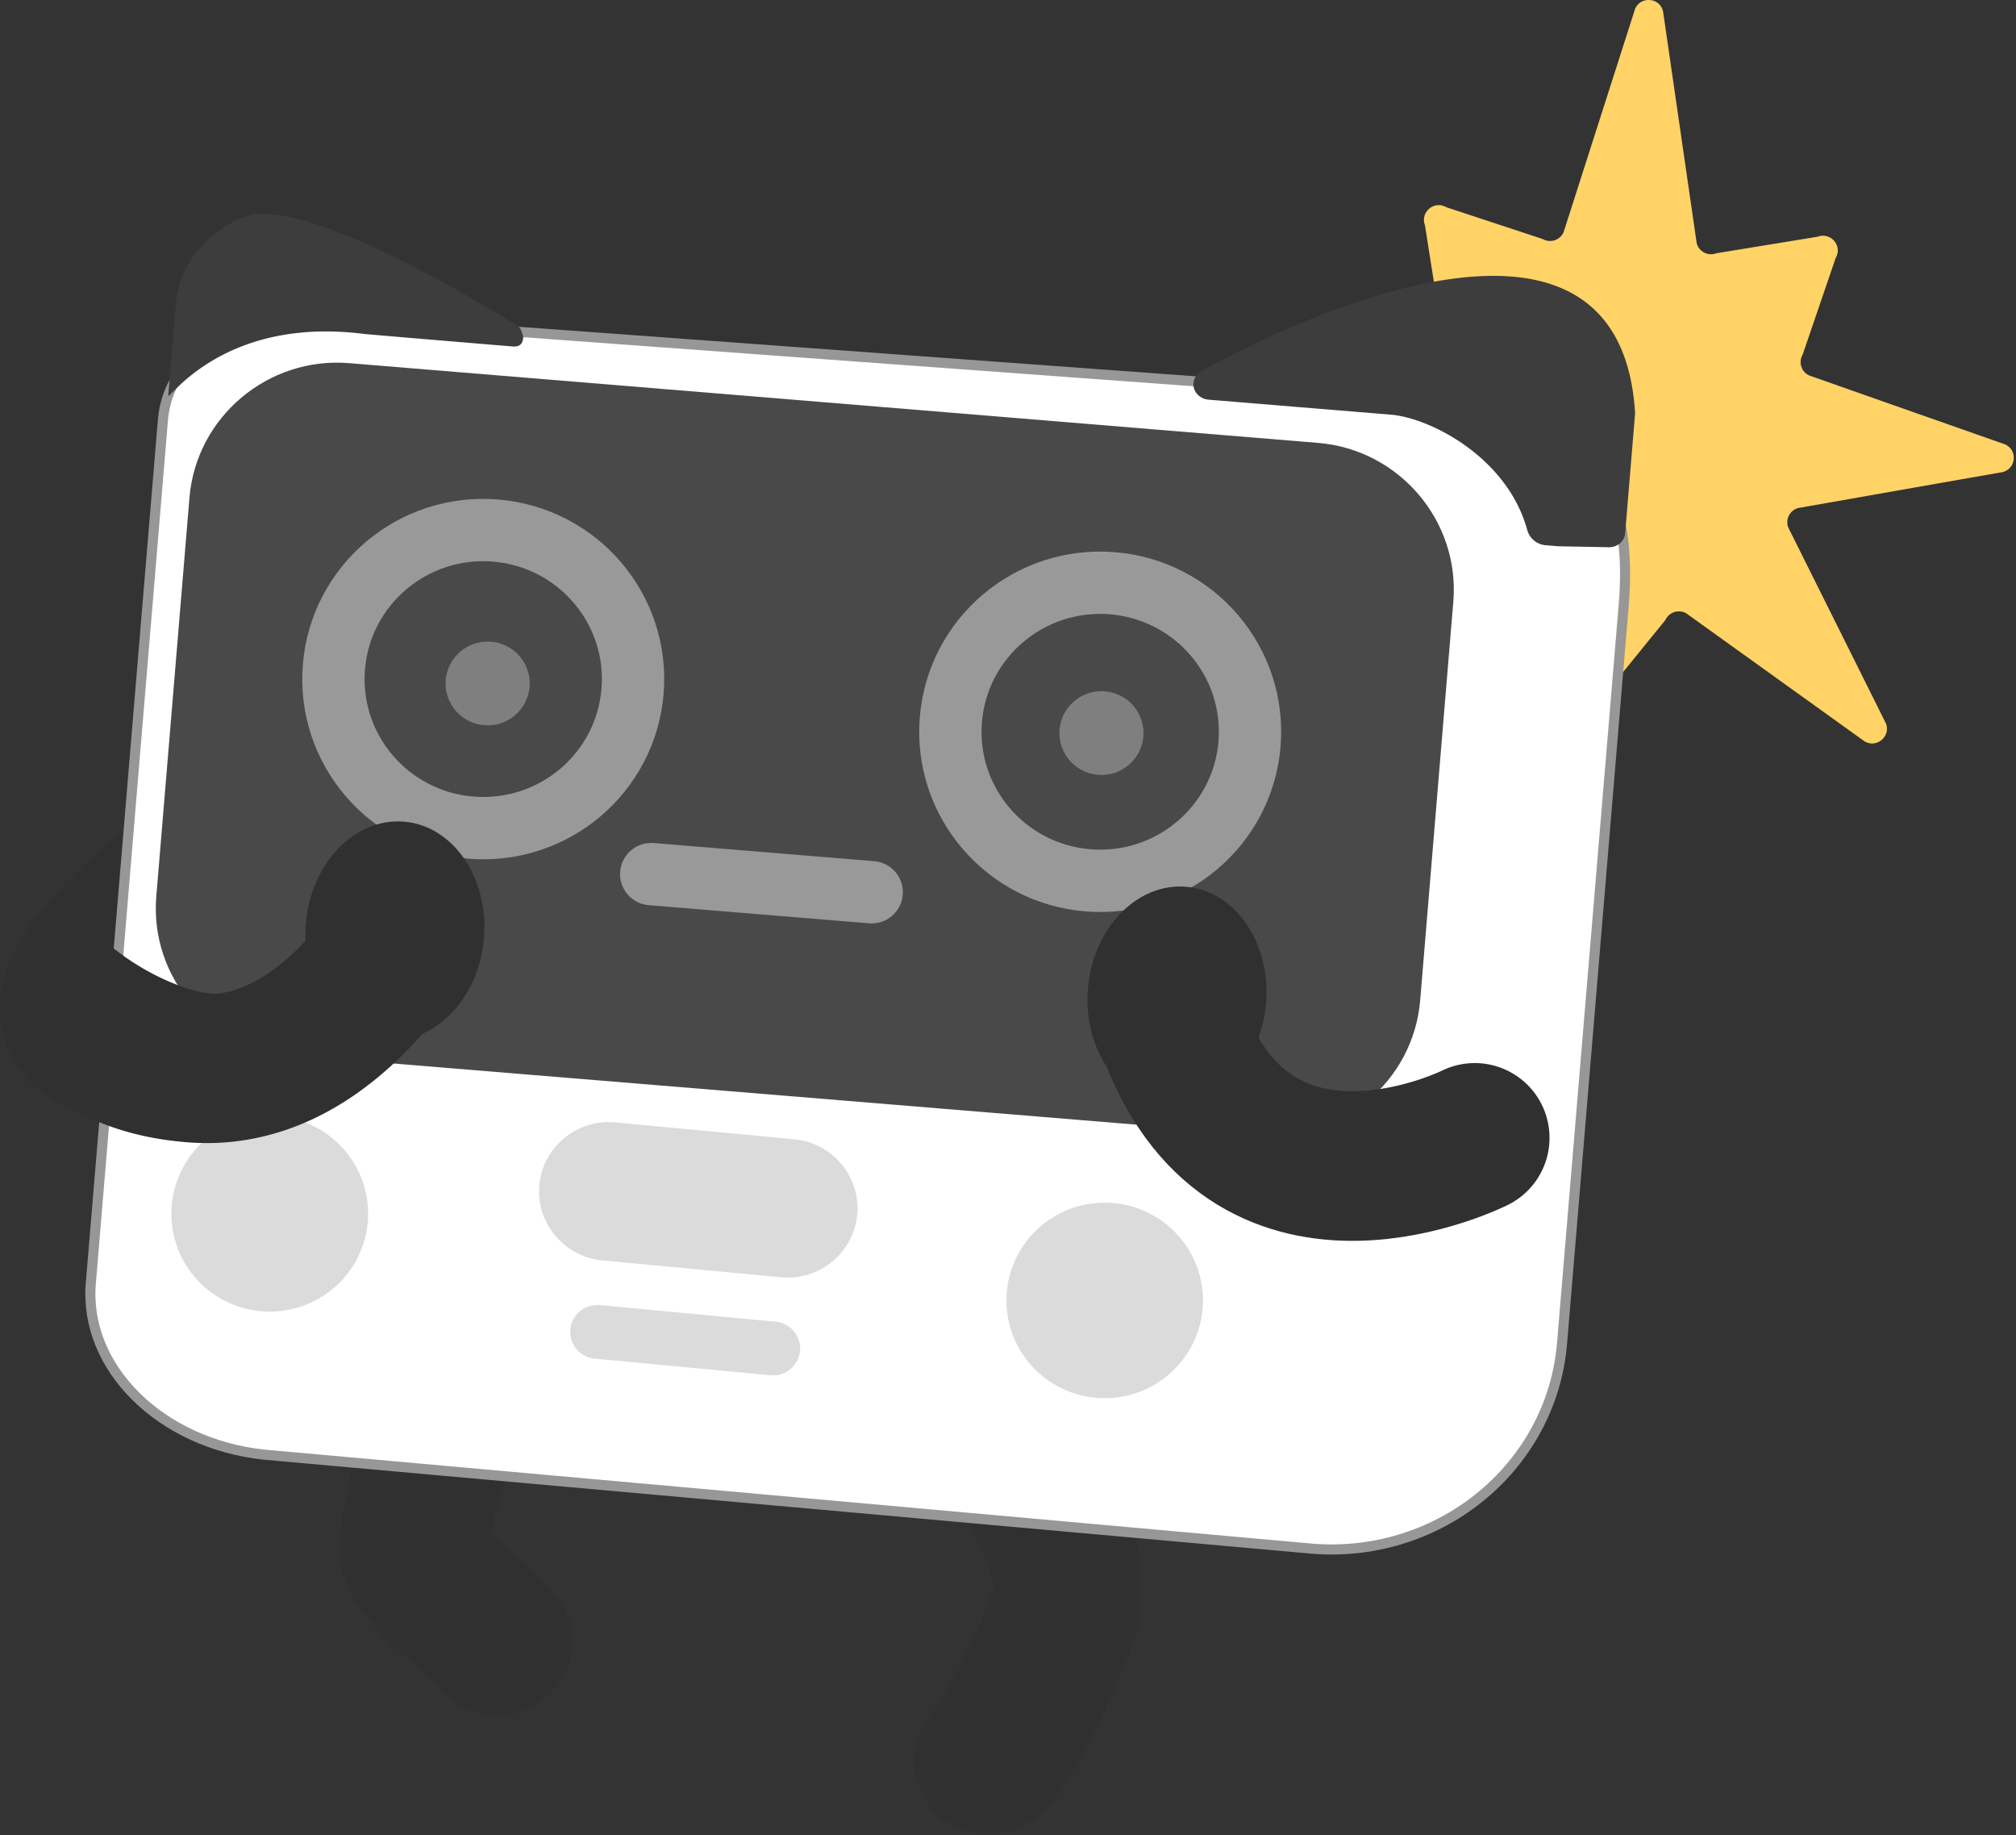 <svg xmlns="http://www.w3.org/2000/svg" xmlns:xlink="http://www.w3.org/1999/xlink" width="100" height="91"><rect width="100%" height="100%" fill="#333333" stroke="none"/><defs><path id="a" d="M.147.05h11.58v24.39H.147z"/></defs><g fill="none" fill-rule="evenodd"><path fill="#FFD366" d="m82.49.544 1.672 11.52c.112.419.563.65.97.496l5.03-.821c.648-.243 1.243.456.896 1.05l-1.642 4.8a.729.729 0 0 0 .333 1.034l9.708 3.415c.63.283.555 1.196-.114 1.372l-10.14 1.782a.73.73 0 0 0-.5.965l4.846 9.721c.245.644-.458 1.236-1.056.89l-8.846-6.35a.737.737 0 0 0-1.04.331l-2.93 3.605c-.284.627-1.202.552-1.38-.113l-2.294-4.035a.736.736 0 0 0-.97-.497l-7.32 2.75c-.646.243-1.242-.456-.895-1.05l3.93-6.729a.73.73 0 0 0-.333-1.033l-3.522-2.906c-.63-.283-.554-1.197.114-1.373l3.954-2.29a.73.73 0 0 0 .5-.965l-.78-4.948c-.244-.643.46-1.236 1.057-.89l4.78 1.577a.737.737 0 0 0 1.039-.331L81.109.43c.285-.628 1.203-.552 1.38.113"/><path fill="#303030" d="M24.672 85.07a3.71 3.71 0 0 1-2.832-1.305c-.154-.18-.713-.682-1.083-1.014-2.024-1.817-4.116-3.695-3.894-6.336.342-4.058 2.388-9.03 2.62-9.584a3.717 3.717 0 0 1 4.852-1.985 3.682 3.682 0 0 1 1.996 4.825c-.442 1.06-1.531 3.992-1.942 6.357.406.408.978.922 1.339 1.246.668.6 1.3 1.167 1.772 1.722a3.675 3.675 0 0 1-.432 5.2 3.708 3.708 0 0 1-2.396.874"/><g transform="translate(44.977 66.56)"><mask id="b" fill="#fff"><use xlink:href="#a"/></mask><path fill="#303030" d="m1.67 17.937-.003.002.003-.002m2.4 6.504a3.71 3.71 0 0 1-2.832-1.305 3.675 3.675 0 0 1 .275-5.059c.72-.927 2.459-4.695 2.797-5.912-.029-1.258-1.747-4.223-3.292-6.051A3.675 3.675 0 0 1 1.469.916a3.724 3.724 0 0 1 5.227.45 31.1 31.1 0 0 1 2.518 3.54c1.863 3.06 2.676 5.672 2.487 7.986-.09 1.084-.729 2.906-1.9 5.414-1.888 4.04-2.94 4.927-3.335 5.26a3.709 3.709 0 0 1-2.396.875" mask="url(#b)"/></g><path fill="#303030" d="M6.775 55.708c-2.52-.207-5.066-1.01-6.248-3.414-.603-1.225-.991-3.229.58-5.816.848-1.397 2.245-2.929 4.27-4.683a3.723 3.723 0 0 1 5.234.36 3.675 3.675 0 0 1-.362 5.205 29.76 29.76 0 0 0-1.116 1.013 32.069 32.069 0 0 0 4.684-.54c2.01-.392 3.96.912 4.354 2.912a3.69 3.69 0 0 1-2.927 4.33c-.106.02-2.635.509-5.373.652-.956.05-2.024.07-3.096-.019"/><path fill="#FFF" stroke="#979797" stroke-width=".5" d="M77.483 66.612c-.522 6.252-6.255 10.84-12.697 10.162l-51.67-4.635c-5.144-.54-8.962-4.309-8.611-8.5l3.579-42.837c.256-3.07 3.474-5.335 7.257-5.107l56.816 4.158c7.464.617 8.809 5.091 8.38 10.214l-3.054 36.545z"/><path fill="#DBDBDB" d="M18.243 60.59c-.223 2.671-2.58 4.657-5.265 4.436-2.686-.22-4.682-2.565-4.46-5.235.222-2.671 2.579-4.657 5.264-4.436 2.686.22 4.683 2.565 4.46 5.236m41.412 4.299c-.222 2.667-2.576 4.651-5.259 4.43-2.682-.22-4.677-2.562-4.455-5.23.221-2.668 2.576-4.652 5.259-4.431 2.682.22 4.677 2.562 4.455 5.23m-20.9-1.547-8.886-.839c-1.892-.178-3.293-1.864-3.114-3.746.18-1.881 1.875-3.275 3.767-3.096l8.886.838c1.892.179 3.293 1.864 3.113 3.746-.18 1.882-1.874 3.275-3.766 3.097m-.53 4.858-8.725-.824a1.34 1.34 0 0 1-1.209-1.454c.07-.73.728-1.27 1.462-1.202l8.725.824a1.34 1.34 0 0 1 1.208 1.453 1.343 1.343 0 0 1-1.461 1.202"/><path fill="#494949" d="m62.53 56.28-48.071-3.955c-4.021-.33-7.039-3.873-6.706-7.872l1.645-19.774c.332-3.999 3.894-7 7.915-6.67l48.07 3.955c4.021.33 7.039 3.873 6.706 7.872L70.445 49.61c-.333 3.999-3.895 7-7.915 6.67"/><path stroke="#303030" stroke-linecap="round" stroke-linejoin="round" stroke-width="7.419" d="M73.152 56.428s-10.82 5.422-14.883-5.087"/><path fill="#303030" d="m2.05 53.72.039.027a3.297 3.297 0 0 1-.038-.026m7.214 2.925c-1.91-.158-4.29-.634-6.681-2.248a2.708 2.708 0 0 1-.98-1.178c-.491-1.15-1.716-4.548-1.148-5.287 1.246-1.618 3.488-2.076 5.166-.908.053.037.138.1.251.186 1.807 1.382 4.054 2.188 5.017 2.054 2.262-.315 4.246-2.411 5.512-4.114a3.723 3.723 0 0 1 5.188-.772 3.676 3.676 0 0 1 .777 5.16c-3.07 4.129-6.586 6.495-10.447 7.033a12.07 12.07 0 0 1-2.655.074"/><path fill="#3D3D3D" d="M59.199 18.998c-.035.417.3.785.749.822l9.04.744c1.97.162 5.781 2.125 6.765 5.71.115.42.475.728.912.764l.626.052 2.446.046c.448.037.84-.271.875-.688l.495-5.959c-.863-13.98-21.475-2.1-21.475-2.1a.748.748 0 0 0-.433.609m-33.243-2.269c-.029.345-.191.481-.542.452 0 0-7.16-.596-7.351-.62-7.066-.898-9.745 3.393-9.717 3.053l.382-4.587c.16-1.922 1.571-3.57 3.393-4.27 3.113-1.226 13.582 5.418 13.582 5.418.176.13.253.554.253.554"/><path stroke="#999" stroke-linecap="round" stroke-linejoin="round" stroke-width="3.091" d="M31.376 34.286c-.338 4.069-3.928 7.094-8.019 6.757-4.09-.336-7.132-3.907-6.793-7.975.338-4.068 3.928-7.093 8.019-6.757 4.09.337 7.132 3.907 6.793 7.975zM61.98 36.9c-.34 4.068-3.93 7.093-8.02 6.756-4.09-.336-7.132-3.907-6.794-7.975.339-4.068 3.929-7.093 8.02-6.757 4.09.337 7.132 3.907 6.793 7.975z"/><path fill="#7F7F7F" d="M26.268 34.065a2.083 2.083 0 0 1-2.251 1.898 2.079 2.079 0 0 1-1.908-2.24 2.083 2.083 0 0 1 2.252-1.897 2.078 2.078 0 0 1 1.907 2.24m30.448 2.459a2.083 2.083 0 0 1-2.251 1.897 2.079 2.079 0 0 1-1.908-2.24 2.083 2.083 0 0 1 2.252-1.896 2.078 2.078 0 0 1 1.907 2.239"/><path fill="#303030" d="M24.005 46.527c-.249 2.991-2.428 5.253-4.868 5.053-2.44-.201-4.216-2.789-3.967-5.78.249-2.991 2.428-5.253 4.868-5.053 2.44.2 4.216 2.789 3.967 5.78M62.8 49.755c-.25 2.991-2.429 5.253-4.869 5.053-2.44-.201-4.215-2.789-3.966-5.78.248-2.991 2.428-5.253 4.867-5.053 2.44.201 4.216 2.788 3.967 5.78"/><path stroke="#999" stroke-linecap="round" stroke-linejoin="round" stroke-width="3.091" d="m32.303 43.348 10.936.9"/></g></svg>